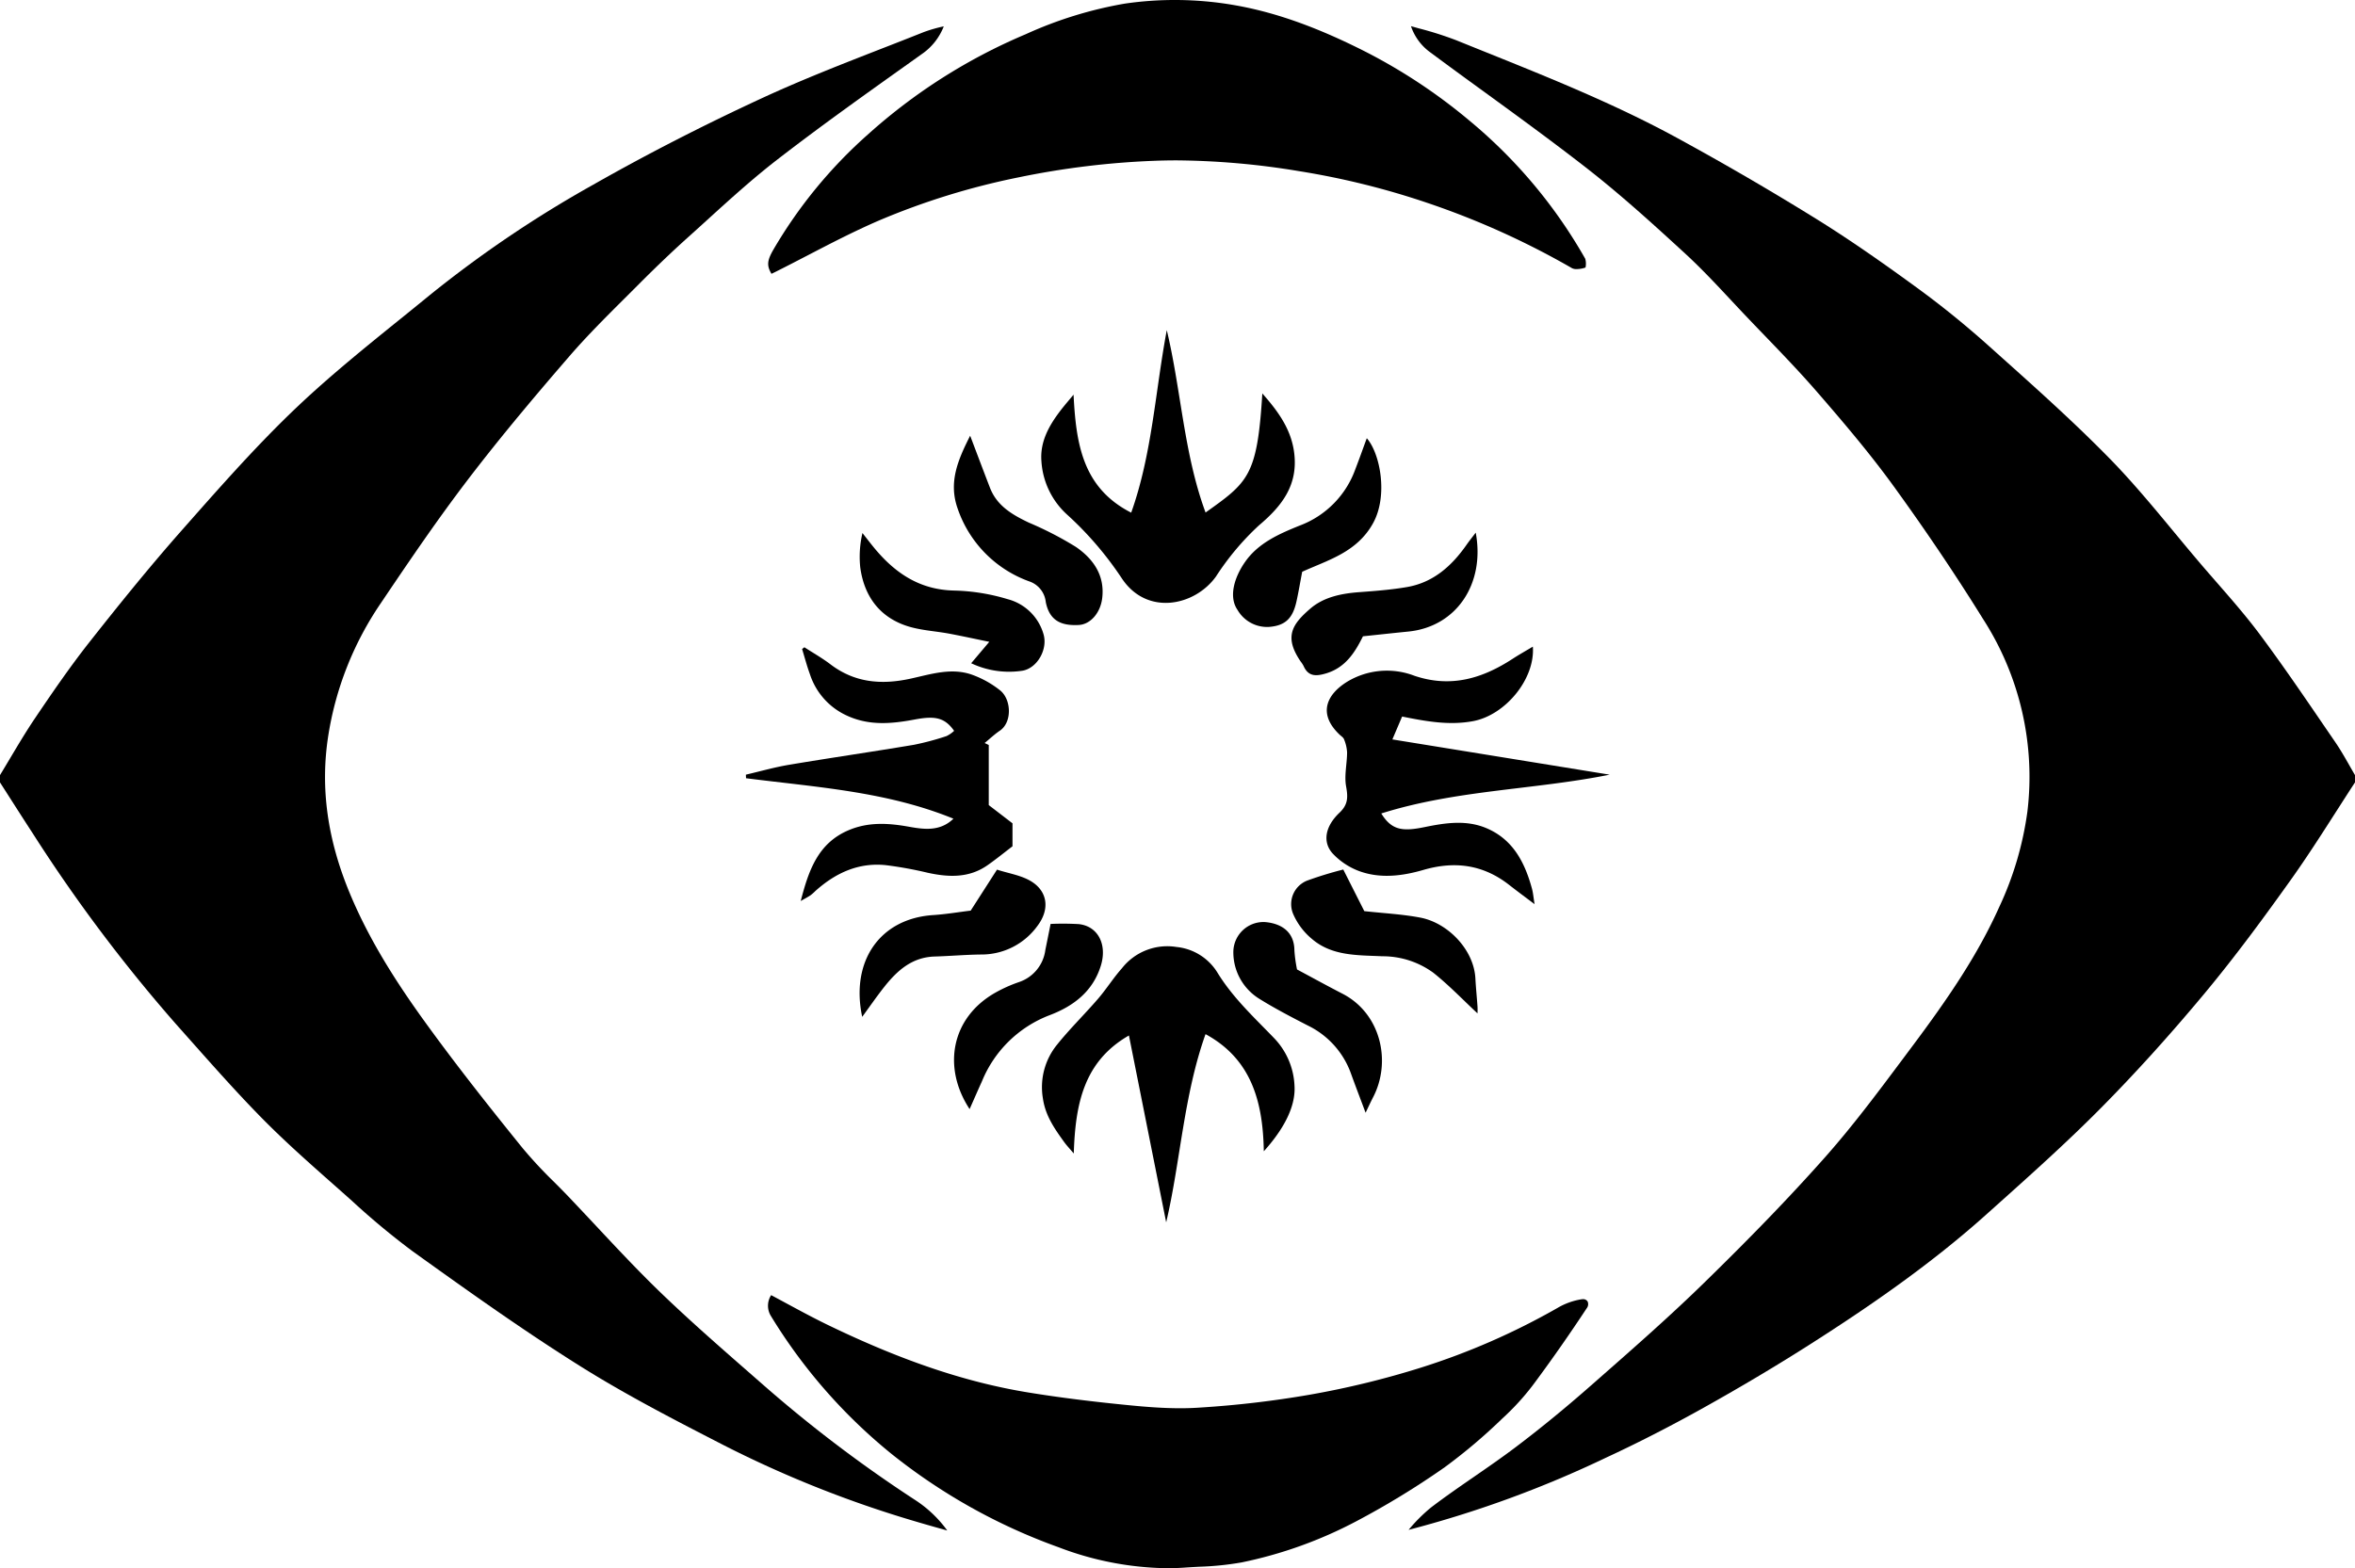 <svg xmlns="http://www.w3.org/2000/svg" viewBox="0 0 370.586 246.842">
  <title>trials-of-osiris-device</title>
  <g id="Layer_2" data-name="Layer 2">
    <g id="Layer_1-2" data-name="Layer 1">
      <g>
        <path d="M143.882,236.024a211.802,211.802,0,0,1-23.494-17.789l-2.508-2.196c-4.643-4.061-9.444-8.26-13.961-12.619-3.483-3.361-6.84-6.951-10.087-10.422q-2.181-2.332-4.376-4.647c-.749-.785-1.516-1.555-2.284-2.325a70.273,70.273,0,0,1-4.934-5.306c-4.358-5.387-9.478-11.805-14.417-18.557-4.379-5.986-9.322-13.231-12.786-21.575-3.527-8.495-4.638-16.566-3.396-24.674a51.017,51.017,0,0,1,8.238-20.9c4.731-7.025,9.035-13.347,13.8-19.585,5.408-7.08,11.089-13.765,15.934-19.37,2.736-3.165,5.744-6.164,8.654-9.064q1.04-1.037,2.077-2.076c2.847-2.861,5.448-5.344,7.95-7.59q1.495-1.342,2.981-2.697c3.531-3.208,7.182-6.525,11.022-9.496,6.669-5.159,13.648-10.131,20.398-14.939L145.042,8.522a9.379,9.379,0,0,0,3.469-4.373,22.451,22.451,0,0,0-3.131.897Q142.125,6.342,138.855,7.609c-6.26,2.442-12.733,4.968-18.911,7.823-9.239,4.27-18.181,8.856-26.578,13.63A183.287,183.287,0,0,0,67.588,46.484q-2.329,1.907-4.677,3.796c-5.404,4.368-10.992,8.884-16.093,13.713-6.151,5.824-11.89,12.321-17.439,18.603l-.774.876C23.271,89.509,18.279,95.741,14.098,101.041c-3.074,3.898-5.919,8.056-8.569,11.981-1.387,2.053-2.685,4.233-3.942,6.341-.527.884-1.053,1.768-1.588,2.646v1.145l1.494,2.334c1.19,1.862,2.379,3.724,3.587,5.575A247.848,247.848,0,0,0,27.636,161.132l2.438,2.742c3.565,4.016,7.252,8.17,11.065,12.053,3.592,3.659,7.52,7.134,11.319,10.494l1.269,1.124,1.666,1.483a118.141,118.141,0,0,0,9.538,7.927c9.609,6.895,17.648,12.602,26.3,18.038,7.354,4.62,15.182,8.645,22.753,12.537a175.661,175.661,0,0,0,29.919,11.903c1.607.481,3.223.934,4.966,1.424l.193.054A19.026,19.026,0,0,0,143.882,236.024Z"/>
        <path d="M367.501,116.846l-2.021-2.955c-3.191-4.671-6.49-9.5-9.922-14.098-2.07-2.773-4.402-5.447-6.657-8.033-.891-1.022-1.782-2.043-2.661-3.074-1.394-1.635-2.766-3.291-4.138-4.948-3.217-3.886-6.544-7.903-10.105-11.543-5.514-5.637-11.513-11.008-17.315-16.202l-1.716-1.537c-3.622-3.246-7.393-6.305-11.209-9.09-4.341-3.168-10.087-7.279-16.044-10.97-7.147-4.428-14.514-8.713-21.897-12.737-9.651-5.26-20.032-9.435-30.071-13.473q-2.29-.921-4.578-1.846a54.361,54.361,0,0,0-5.891-1.874q-.619-.172-1.244-.347a8.368,8.368,0,0,0,2.977,4.076q4.223,3.132,8.485,6.215c5.296,3.855,10.772,7.842,16.033,11.936,5.43,4.226,10.522,8.846,15.693,13.603,2.513,2.312,4.877,4.842,7.162,7.288.803.86,1.606,1.72,2.417,2.571q1.404,1.475,2.82,2.94c2.769,2.877,5.633,5.851,8.298,8.925,4.02,4.638,8.266,9.608,12.092,14.89,5.073,7.004,9.793,14.016,14.029,20.844A45.863,45.863,0,0,1,319.037,127.731a51.767,51.767,0,0,1-4.438,15.042c-3.404,7.57-7.995,14.323-13.842,22.133l-1.387,1.856c-3.866,5.178-7.864,10.533-12.226,15.446-5.37,6.05-11.419,12.329-19.035,19.761-5.42,5.288-11.203,10.365-16.796,15.276l-1.13.992c-3.955,3.474-7.896,6.697-11.715,9.581-2.124,1.604-4.345,3.137-6.492,4.62-2.253,1.556-4.584,3.164-6.786,4.845a25.689,25.689,0,0,0-3.518,3.51l-.015.017c.228-.064.458-.126.688-.185a172.687,172.687,0,0,0,30.349-11.166c4.988-2.309,10.16-4.955,15.37-7.864,5.998-3.349,11.715-6.759,16.994-10.134,7.889-5.044,18.131-11.897,27.391-20.191l1.446-1.294c5.574-4.989,11.338-10.148,16.671-15.533,5.368-5.42,10.839-11.466,16.259-17.969,5.06-6.071,9.721-12.465,13.613-17.919,2.504-3.509,4.879-7.215,7.176-10.799.986-1.538,1.972-3.076,2.97-4.605v-1.147c-.294-.499-.581-1.003-.869-1.507C369.019,119.271,368.297,118.006,367.501,116.846Z"/>
        <path d="M249.836,204.878a.801.801,0,0,0-.753-.38,1.544,1.544,0,0,0-.203.014,10.716,10.716,0,0,0-3.8,1.37,109.915,109.915,0,0,1-21.426,9.372,137.684,137.684,0,0,1-17.554,4.279,158.988,158.988,0,0,1-17.206,2.02c-1.009.073-2.082.11-3.191.11-2.757,0-5.482-.228-7.548-.427-6.142-.592-11.472-1.261-16.296-2.047-9.807-1.598-19.774-4.944-31.366-10.53-2.301-1.109-4.501-2.297-6.831-3.555q-1.145-.619-2.311-1.243a3.057,3.057,0,0,0-.071,3.23,84.512,84.512,0,0,0,18.967,21.725,91.573,91.573,0,0,0,26.322,14.725,49.367,49.367,0,0,0,17.078,3.302c.922,0,1.853-.032,2.765-.096.754-.052,1.511-.093,2.268-.134a47.183,47.183,0,0,0,6.712-.684,67.656,67.656,0,0,0,18.015-6.464,129.89,129.89,0,0,0,13.944-8.521,86.666,86.666,0,0,0,9.056-7.664l.516-.479a38.912,38.912,0,0,0,4.808-5.468c2.676-3.618,5.352-7.456,7.954-11.405A1.044,1.044,0,0,0,249.836,204.878Z"/>
        <path d="M231.353,19.087A87.377,87.377,0,0,0,214.73,8.065C206.971,4.143,200.334,1.816,193.844.741A54.676,54.676,0,0,0,176.992.571a63.599,63.599,0,0,0-15.592,4.819A88.558,88.558,0,0,0,136.605,21.137a74.166,74.166,0,0,0-14.92,18.184c-.952,1.671-1.065,2.462-.285,3.778.233-.111.465-.223.696-.339,1.656-.83,3.302-1.684,4.948-2.538,3.636-1.887,7.396-3.839,11.227-5.493a113.717,113.717,0,0,1,22.117-6.833,129.594,129.594,0,0,1,21.26-2.585c1.148-.045,2.328-.068,3.506-.068a122.017,122.017,0,0,1,19.193,1.684,123.588,123.588,0,0,1,20.188,4.982,126.739,126.739,0,0,1,22.849,10.309,1.503,1.503,0,0,0,.739.138,4.303,4.303,0,0,0,1.377-.246,2.933,2.933,0,0,0-.04-1.374A78.445,78.445,0,0,0,231.353,19.087Z"/>
        <g>
          <path d="M217.361,128.044c1.652,2.678,3.37,2.851,6.858,2.137,3.224-.66,6.505-1.157,9.659.165,4.214,1.766,6.077,5.419,7.202,9.563.17.628.219,1.288.403,2.413-1.553-1.175-2.789-2.085-3.997-3.031-4.088-3.199-8.552-3.799-13.513-2.358-3.295.957-6.773,1.403-10.1.178a10.958,10.958,0,0,1-4.145-2.748c-1.64-1.784-1.232-4.271,1.054-6.436,1.372-1.299,1.345-2.459,1.042-4.147-.308-1.716.147-3.559.157-5.347a6.297,6.297,0,0,0-.481-2.061c-.104-.292-.453-.502-.702-.738-3.496-3.322-2-6.359,1.217-8.34a12.086,12.086,0,0,1,10.557-.926c5.741,1.94,10.694.432,15.469-2.675,1.021-.664,2.087-1.259,3.172-1.91.369,5.125-4.356,10.8-9.438,11.734-3.764.691-7.379.026-11.137-.73-.465,1.093-.921,2.165-1.532,3.601l34.192,5.549C241.435,124.328,229.146,124.322,217.361,128.044Z"/>
          <path d="M155.593,117.266v9.46l3.734,2.868v3.618c-1.258.958-2.557,2.016-3.926,2.975-2.913,2.041-6.114,1.909-9.405,1.192a60.536,60.536,0,0,0-6.609-1.2c-4.306-.446-7.912,1.235-11.063,4.054a7.788,7.788,0,0,1-.767.679c-.405.275-.844.5-1.554.911,1.247-4.821,2.713-9.087,7.514-11.135,3.08-1.314,6.189-1.148,9.424-.572,2.383.425,4.967.824,7.092-1.251-10.518-4.298-21.652-4.96-32.635-6.367l-.026-.562c2.263-.525,4.506-1.17,6.793-1.554,6.53-1.095,13.084-2.046,19.615-3.141a42.166,42.166,0,0,0,5.172-1.381,4.715,4.715,0,0,0,1.188-.823c-1.482-2.103-3.012-2.382-6.182-1.787-3.658.686-7.291,1.042-10.904-.711a10.824,10.824,0,0,1-5.604-6.417c-.477-1.298-.825-2.643-1.231-3.966l.364-.273c1.371.891,2.805,1.7,4.102,2.687,3.801,2.893,7.991,3.245,12.507,2.273,3.301-.71,6.65-1.868,10.033-.542a15.455,15.455,0,0,1,4.192,2.397c1.737,1.44,1.875,4.996-.086,6.321-.845.571-1.593,1.285-2.385,1.935Z"/>
          <path d="M177.65,162.989c-7.129,4.092-8.435,10.832-8.68,18.578-.721-.854-1.148-1.298-1.505-1.794-1.507-2.092-2.963-4.156-3.35-6.86a10.596,10.596,0,0,1,2.22-8.471c2.019-2.518,4.347-4.786,6.457-7.234,1.321-1.532,2.401-3.274,3.745-4.783a9.069,9.069,0,0,1,8.579-3.369,8.562,8.562,0,0,1,6.547,4.178c2.401,3.861,5.676,6.902,8.785,10.123a11.505,11.505,0,0,1,3.256,7.542c.22,3.493-1.955,7.125-4.829,10.32-.133-7.763-1.925-14.503-9.171-18.44-3.449,9.685-3.942,20.054-6.192,29.62C181.61,182.854,179.649,173.018,177.65,162.989Z"/>
          <path d="M168.935,62.124c.393,7.574,1.343,14.632,9.071,18.571,3.293-9.227,3.781-19.083,5.601-28.726,2.276,9.532,2.681,19.449,6.102,28.704,6.705-4.781,8.143-5.728,8.931-18.743,2.532,2.863,4.57,5.689,5.021,9.404.609,5.018-1.91,8.3-5.579,11.385a41.996,41.996,0,0,0-6.722,8.007c-3.334,4.684-10.959,6.295-14.901.203a53.378,53.378,0,0,0-8.63-10.011,12.374,12.374,0,0,1-3.95-8.323c-.245-3.064,1.21-5.637,3.021-7.997C167.549,63.751,168.255,62.947,168.935,62.124Z"/>
          <path d="M152.664,68.583c1.141,3,2.117,5.604,3.121,8.198,1.102,2.847,3.507,4.237,6.086,5.47a53.925,53.925,0,0,1,7.432,3.835c2.704,1.861,4.578,4.449,4.142,8.068-.28,2.319-1.845,4.117-3.673,4.22-3.014.17-4.646-.861-5.206-3.597a3.854,3.854,0,0,0-2.594-3.262A18.539,18.539,0,0,1,150.72,80.118C149.221,75.959,150.699,72.468,152.664,68.583Z"/>
          <path d="M232.505,159.513c-2.328-2.167-4.512-4.458-6.967-6.408a13.529,13.529,0,0,0-8.033-2.584c-3.838-.187-7.892-.004-11.064-2.734a10.548,10.548,0,0,1-2.967-3.971,3.979,3.979,0,0,1,2.23-5.209,58.197,58.197,0,0,1,5.677-1.738c1.266,2.507,2.33,4.613,3.308,6.548,3.01.333,5.952.475,8.818,1.02,4.29.816,8.424,5.004,8.663,9.576.076,1.464.229,2.924.33,4.386C232.53,158.834,232.505,159.272,232.505,159.513Z"/>
          <path d="M204.914,90c-.335,1.753-.58,3.245-.91,4.717-.586,2.612-1.741,3.76-4.293,3.961a5.375,5.375,0,0,1-4.969-2.669c-1.417-2.043-.539-5.068,1.153-7.515,2.113-3.056,5.456-4.487,8.692-5.792a14.816,14.816,0,0,0,8.686-8.833c.625-1.613,1.2-3.244,1.807-4.891,2.114,2.403,3.365,9.029,1.008,13.337C213.552,86.952,208.929,88.16,204.914,90Z"/>
          <path d="M152.827,104.397l2.848-3.37c-2.194-.451-4.204-.891-6.226-1.273-2.309-.436-4.728-.53-6.922-1.287-4.255-1.468-6.562-4.764-7.157-9.161a16.283,16.283,0,0,1,.347-5.404c.557.708,1.105,1.423,1.672,2.123,3.297,4.068,7.22,6.818,12.765,6.931a31.529,31.529,0,0,1,8.423,1.359,7.959,7.959,0,0,1,5.644,5.55c.661,2.319-.956,5.269-3.291,5.703A13.945,13.945,0,0,1,152.827,104.397Z"/>
          <path d="M204.102,152.597c2.409,1.289,4.767,2.588,7.159,3.821,6.022,3.102,7.742,10.671,4.808,16.303-.358.688-.679,1.396-1.178,2.428-.842-2.25-1.581-4.171-2.28-6.108a13.427,13.427,0,0,0-6.786-7.607c-2.641-1.361-5.29-2.731-7.802-4.31a8.604,8.604,0,0,1-3.941-7.408,4.748,4.748,0,0,1,4.902-4.583c2.208.155,4.684,1.205,4.706,4.475A22.112,22.112,0,0,0,204.102,152.597Z"/>
          <path d="M152.579,174.578c-4.307-6.544-2.935-14.401,4.095-18.354a22.32,22.32,0,0,1,3.681-1.643,6.152,6.152,0,0,0,4.143-5.056c.271-1.313.53-2.629.824-4.093a43.363,43.363,0,0,1,4.416.026c3.033.312,4.525,3.2,3.493,6.54-1.262,4.082-4.321,6.378-8.074,7.802a18.692,18.692,0,0,0-10.621,10.368C153.874,171.625,153.237,173.093,152.579,174.578Z"/>
          <path d="M232.223,83.841c1.492,8.005-2.995,14.813-10.615,15.57-2.354.234-4.706.492-7.132.746-1.274,2.578-2.782,4.948-5.836,5.849-1.533.452-2.763.508-3.508-1.178a4.584,4.584,0,0,0-.455-.701c-2.691-3.925-1.296-5.888,1.485-8.303,2.11-1.832,4.878-2.403,7.682-2.612,2.529-.189,5.072-.377,7.567-.809,4.144-.717,7.042-3.322,9.376-6.662C231.215,85.128,231.688,84.545,232.223,83.841Z"/>
          <path d="M152.749,143.336c1.359-2.118,2.628-4.096,4.141-6.453,1.818.605,3.912.892,5.518,1.932,2.396,1.551,2.847,4.28.843,6.928a10.845,10.845,0,0,1-8.869,4.501c-2.436.027-4.869.244-7.306.317-3.571.107-5.912,2.228-7.954,4.814-1.16,1.47-2.225,3.015-3.445,4.681-1.857-8.748,2.765-15.471,11.172-16.019C148.855,143.906,150.846,143.567,152.749,143.336Z"/>
        </g>
      </g>
    </g>
  </g>
</svg>
